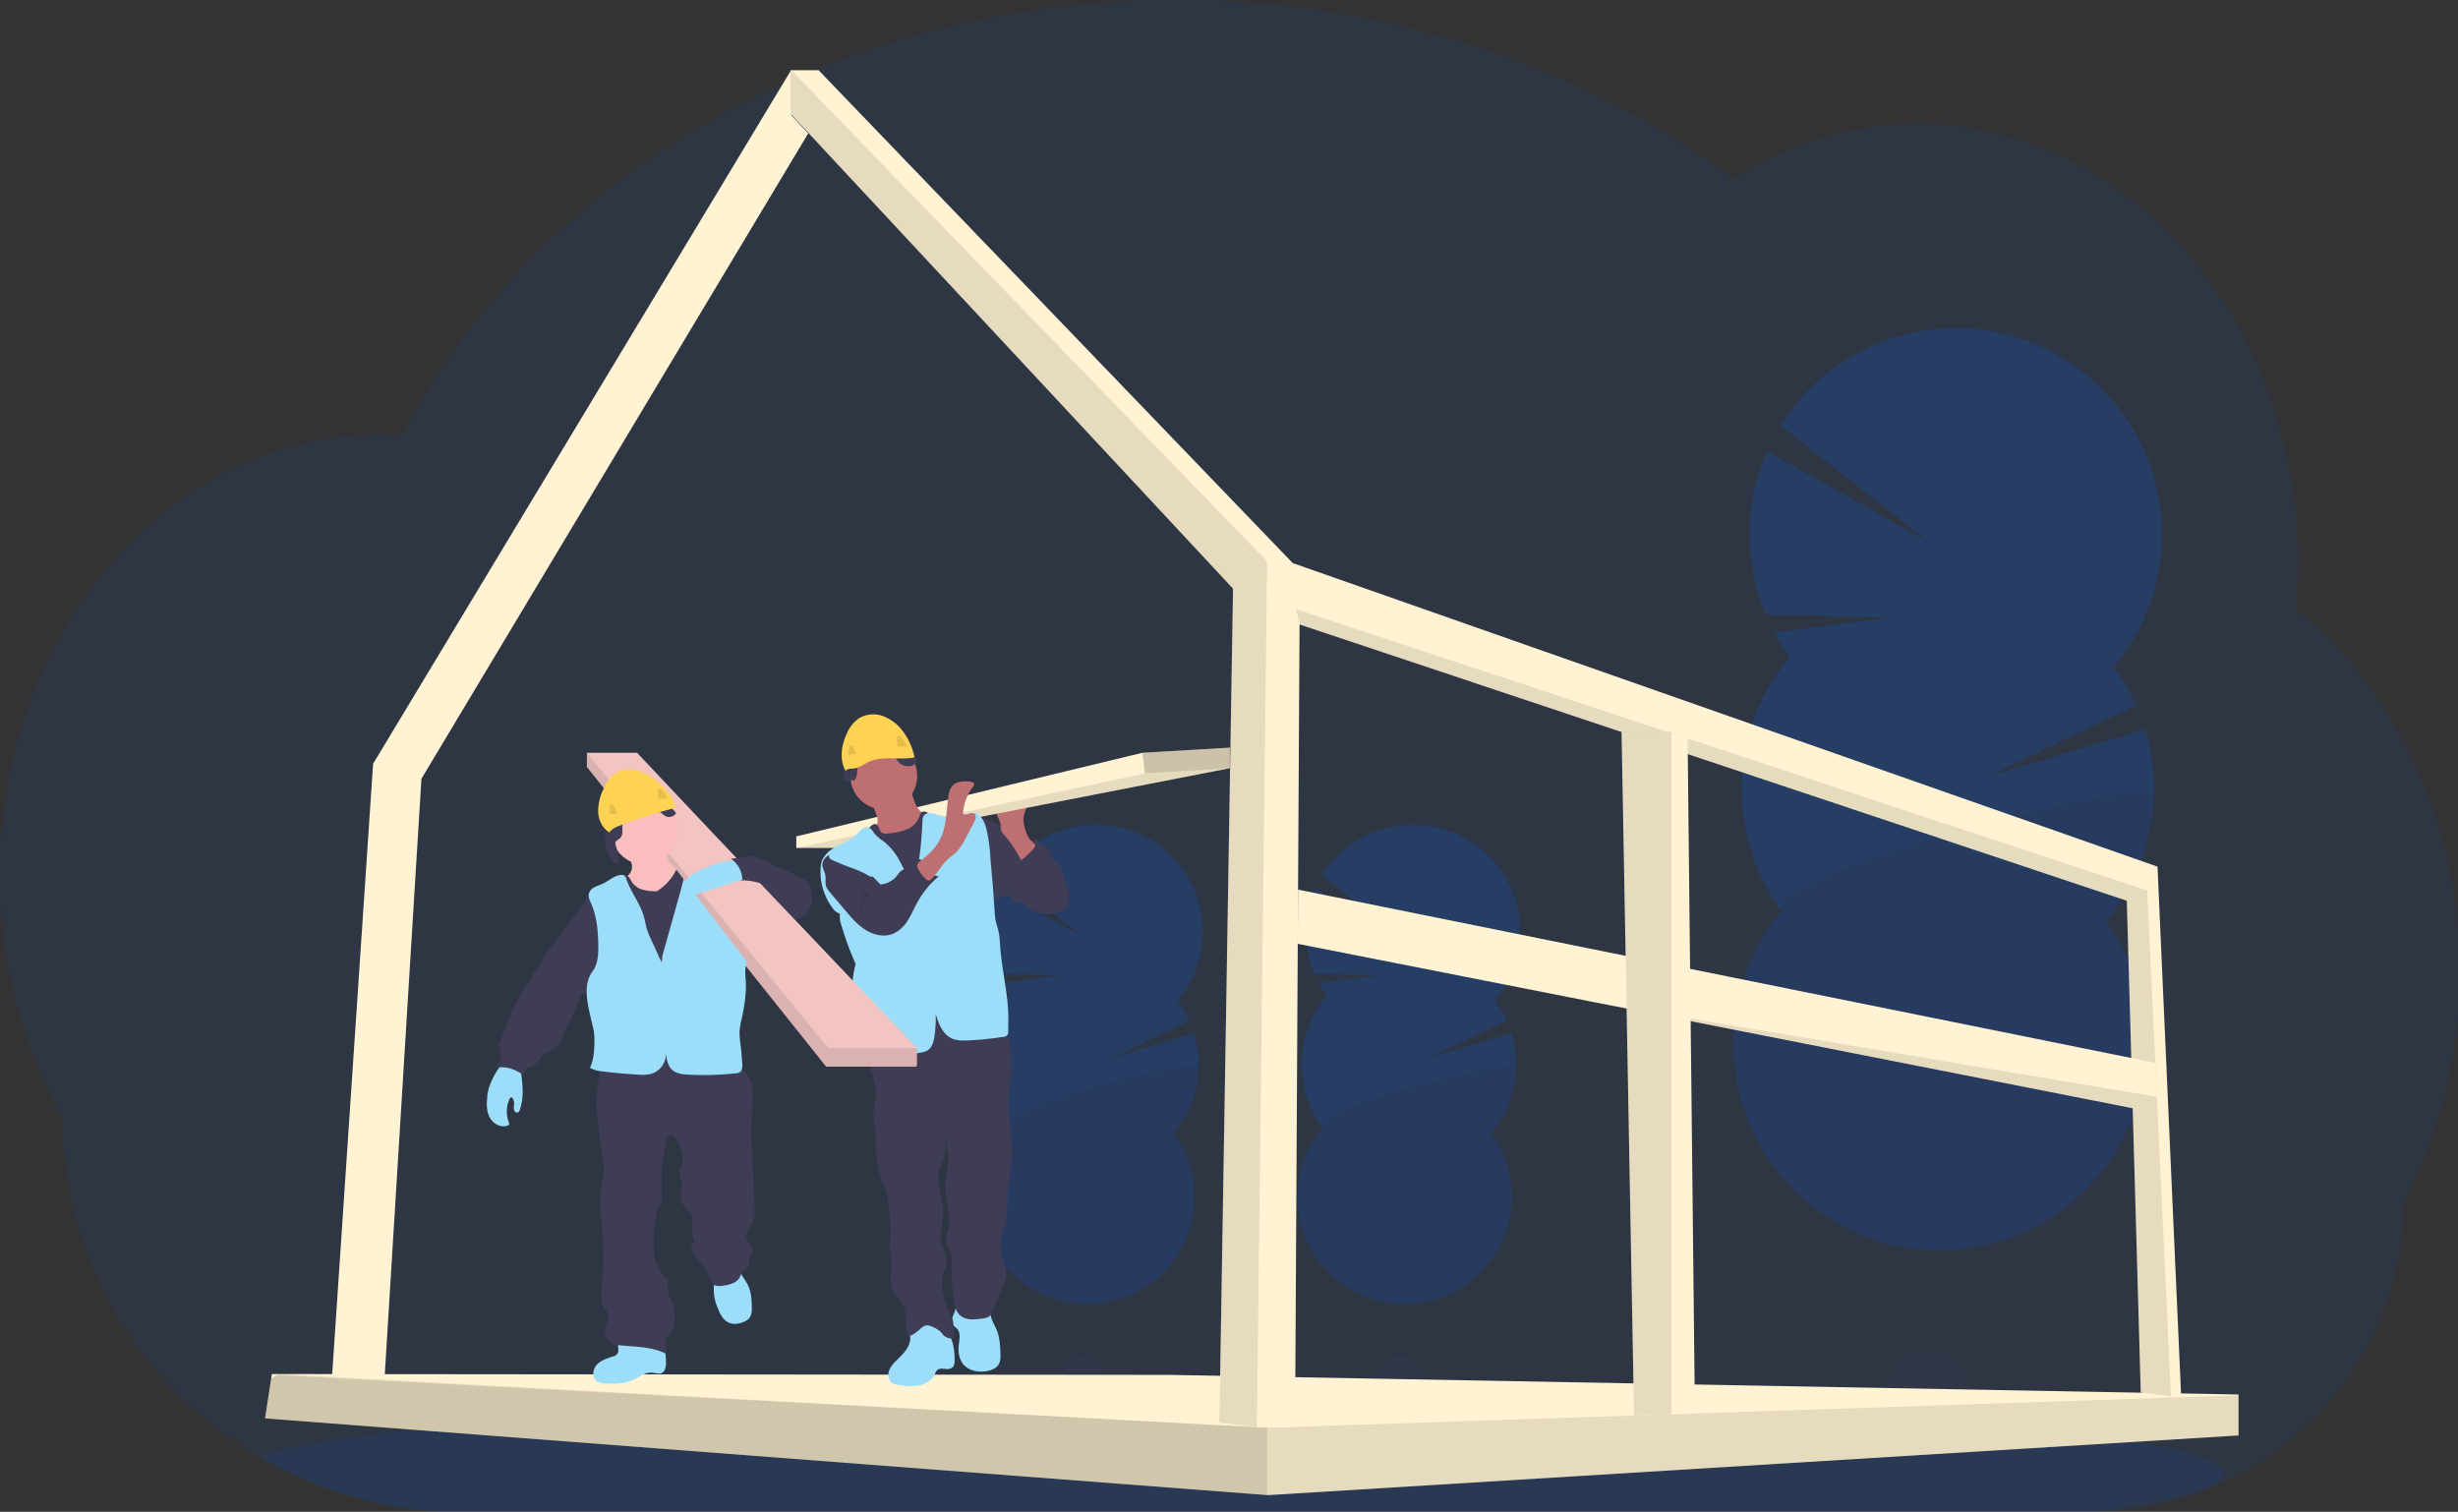 <svg id="el_-IzC_kr-z" data-name="Layer 1" xmlns="http://www.w3.org/2000/svg" viewBox="0 0 1177 724"><rect x="0" y="0" width="1177" height="724" fill="#333333" stroke="none"/><style>@-webkit-keyframes kf_el_hhVt-kujNwY_an_ihuGChNZk{0%{-webkit-transform: translate(841.187px, 244.966px) translate(-841.187px, -244.966px) translate(0px, 0px);transform: translate(841.187px, 244.966px) translate(-841.187px, -244.966px) translate(0px, 0px);}16.67%{-webkit-transform: translate(841.187px, 244.966px) translate(-841.187px, -244.966px) translate(0px, -20px);transform: translate(841.187px, 244.966px) translate(-841.187px, -244.966px) translate(0px, -20px);}33.33%{-webkit-transform: translate(841.187px, 244.966px) translate(-841.187px, -244.966px) translate(0px, 0px);transform: translate(841.187px, 244.966px) translate(-841.187px, -244.966px) translate(0px, 0px);}50%{-webkit-transform: translate(841.187px, 244.966px) translate(-841.187px, -244.966px) translate(0px, 20px);transform: translate(841.187px, 244.966px) translate(-841.187px, -244.966px) translate(0px, 20px);}66.67%{-webkit-transform: translate(841.187px, 244.966px) translate(-841.187px, -244.966px) translate(0px, 10px);transform: translate(841.187px, 244.966px) translate(-841.187px, -244.966px) translate(0px, 10px);}83.33%{-webkit-transform: translate(841.187px, 244.966px) translate(-841.187px, -244.966px) translate(0px, 5px);transform: translate(841.187px, 244.966px) translate(-841.187px, -244.966px) translate(0px, 5px);}100%{-webkit-transform: translate(841.187px, 244.966px) translate(-841.187px, -244.966px) translate(0px, 0px);transform: translate(841.187px, 244.966px) translate(-841.187px, -244.966px) translate(0px, 0px);}}@keyframes kf_el_hhVt-kujNwY_an_ihuGChNZk{0%{-webkit-transform: translate(841.187px, 244.966px) translate(-841.187px, -244.966px) translate(0px, 0px);transform: translate(841.187px, 244.966px) translate(-841.187px, -244.966px) translate(0px, 0px);}16.67%{-webkit-transform: translate(841.187px, 244.966px) translate(-841.187px, -244.966px) translate(0px, -20px);transform: translate(841.187px, 244.966px) translate(-841.187px, -244.966px) translate(0px, -20px);}33.33%{-webkit-transform: translate(841.187px, 244.966px) translate(-841.187px, -244.966px) translate(0px, 0px);transform: translate(841.187px, 244.966px) translate(-841.187px, -244.966px) translate(0px, 0px);}50%{-webkit-transform: translate(841.187px, 244.966px) translate(-841.187px, -244.966px) translate(0px, 20px);transform: translate(841.187px, 244.966px) translate(-841.187px, -244.966px) translate(0px, 20px);}66.67%{-webkit-transform: translate(841.187px, 244.966px) translate(-841.187px, -244.966px) translate(0px, 10px);transform: translate(841.187px, 244.966px) translate(-841.187px, -244.966px) translate(0px, 10px);}83.33%{-webkit-transform: translate(841.187px, 244.966px) translate(-841.187px, -244.966px) translate(0px, 5px);transform: translate(841.187px, 244.966px) translate(-841.187px, -244.966px) translate(0px, 5px);}100%{-webkit-transform: translate(841.187px, 244.966px) translate(-841.187px, -244.966px) translate(0px, 0px);transform: translate(841.187px, 244.966px) translate(-841.187px, -244.966px) translate(0px, 0px);}}@-webkit-keyframes kf_el_esO0SBVzwt4_an_iRDmQNUvs{0%{-webkit-transform: translate(480.441px, 482.748px) translate(-480.441px, -482.748px) translate(0px, 0px);transform: translate(480.441px, 482.748px) translate(-480.441px, -482.748px) translate(0px, 0px);}16.67%{-webkit-transform: translate(480.441px, 482.748px) translate(-480.441px, -482.748px) translate(0px, 10px);transform: translate(480.441px, 482.748px) translate(-480.441px, -482.748px) translate(0px, 10px);}33.33%{-webkit-transform: translate(480.441px, 482.748px) translate(-480.441px, -482.748px) translate(0px, 0px);transform: translate(480.441px, 482.748px) translate(-480.441px, -482.748px) translate(0px, 0px);}50%{-webkit-transform: translate(480.441px, 482.748px) translate(-480.441px, -482.748px) translate(0px, -10px);transform: translate(480.441px, 482.748px) translate(-480.441px, -482.748px) translate(0px, -10px);}66.67%{-webkit-transform: translate(480.441px, 482.748px) translate(-480.441px, -482.748px) translate(0px, -5px);transform: translate(480.441px, 482.748px) translate(-480.441px, -482.748px) translate(0px, -5px);}83.33%{-webkit-transform: translate(480.441px, 482.748px) translate(-480.441px, -482.748px) translate(0px, -3px);transform: translate(480.441px, 482.748px) translate(-480.441px, -482.748px) translate(0px, -3px);}100%{-webkit-transform: translate(480.441px, 482.748px) translate(-480.441px, -482.748px) translate(0px, 0px);transform: translate(480.441px, 482.748px) translate(-480.441px, -482.748px) translate(0px, 0px);}}@keyframes kf_el_esO0SBVzwt4_an_iRDmQNUvs{0%{-webkit-transform: translate(480.441px, 482.748px) translate(-480.441px, -482.748px) translate(0px, 0px);transform: translate(480.441px, 482.748px) translate(-480.441px, -482.748px) translate(0px, 0px);}16.67%{-webkit-transform: translate(480.441px, 482.748px) translate(-480.441px, -482.748px) translate(0px, 10px);transform: translate(480.441px, 482.748px) translate(-480.441px, -482.748px) translate(0px, 10px);}33.33%{-webkit-transform: translate(480.441px, 482.748px) translate(-480.441px, -482.748px) translate(0px, 0px);transform: translate(480.441px, 482.748px) translate(-480.441px, -482.748px) translate(0px, 0px);}50%{-webkit-transform: translate(480.441px, 482.748px) translate(-480.441px, -482.748px) translate(0px, -10px);transform: translate(480.441px, 482.748px) translate(-480.441px, -482.748px) translate(0px, -10px);}66.67%{-webkit-transform: translate(480.441px, 482.748px) translate(-480.441px, -482.748px) translate(0px, -5px);transform: translate(480.441px, 482.748px) translate(-480.441px, -482.748px) translate(0px, -5px);}83.33%{-webkit-transform: translate(480.441px, 482.748px) translate(-480.441px, -482.748px) translate(0px, -3px);transform: translate(480.441px, 482.748px) translate(-480.441px, -482.748px) translate(0px, -3px);}100%{-webkit-transform: translate(480.441px, 482.748px) translate(-480.441px, -482.748px) translate(0px, 0px);transform: translate(480.441px, 482.748px) translate(-480.441px, -482.748px) translate(0px, 0px);}}@-webkit-keyframes kf_el_ramSdPzQ2E_an_A75NvODQV{0%{-webkit-transform: translate(632.441px, 482.748px) translate(-632.441px, -482.748px) translate(0px, 0px);transform: translate(632.441px, 482.748px) translate(-632.441px, -482.748px) translate(0px, 0px);}16.67%{-webkit-transform: translate(632.441px, 482.748px) translate(-632.441px, -482.748px) translate(0px, 30px);transform: translate(632.441px, 482.748px) translate(-632.441px, -482.748px) translate(0px, 30px);}33.33%{-webkit-transform: translate(632.441px, 482.748px) translate(-632.441px, -482.748px) translate(0px, 15px);transform: translate(632.441px, 482.748px) translate(-632.441px, -482.748px) translate(0px, 15px);}50%{-webkit-transform: translate(632.441px, 482.748px) translate(-632.441px, -482.748px) translate(0px, 5px);transform: translate(632.441px, 482.748px) translate(-632.441px, -482.748px) translate(0px, 5px);}66.67%{-webkit-transform: translate(632.441px, 482.748px) translate(-632.441px, -482.748px) translate(0px, 0px);transform: translate(632.441px, 482.748px) translate(-632.441px, -482.748px) translate(0px, 0px);}83.33%{-webkit-transform: translate(632.441px, 482.748px) translate(-632.441px, -482.748px) translate(0px, 5px);transform: translate(632.441px, 482.748px) translate(-632.441px, -482.748px) translate(0px, 5px);}100%{-webkit-transform: translate(632.441px, 482.748px) translate(-632.441px, -482.748px) translate(0px, 0px);transform: translate(632.441px, 482.748px) translate(-632.441px, -482.748px) translate(0px, 0px);}}@keyframes kf_el_ramSdPzQ2E_an_A75NvODQV{0%{-webkit-transform: translate(632.441px, 482.748px) translate(-632.441px, -482.748px) translate(0px, 0px);transform: translate(632.441px, 482.748px) translate(-632.441px, -482.748px) translate(0px, 0px);}16.67%{-webkit-transform: translate(632.441px, 482.748px) translate(-632.441px, -482.748px) translate(0px, 30px);transform: translate(632.441px, 482.748px) translate(-632.441px, -482.748px) translate(0px, 30px);}33.33%{-webkit-transform: translate(632.441px, 482.748px) translate(-632.441px, -482.748px) translate(0px, 15px);transform: translate(632.441px, 482.748px) translate(-632.441px, -482.748px) translate(0px, 15px);}50%{-webkit-transform: translate(632.441px, 482.748px) translate(-632.441px, -482.748px) translate(0px, 5px);transform: translate(632.441px, 482.748px) translate(-632.441px, -482.748px) translate(0px, 5px);}66.67%{-webkit-transform: translate(632.441px, 482.748px) translate(-632.441px, -482.748px) translate(0px, 0px);transform: translate(632.441px, 482.748px) translate(-632.441px, -482.748px) translate(0px, 0px);}83.33%{-webkit-transform: translate(632.441px, 482.748px) translate(-632.441px, -482.748px) translate(0px, 5px);transform: translate(632.441px, 482.748px) translate(-632.441px, -482.748px) translate(0px, 5px);}100%{-webkit-transform: translate(632.441px, 482.748px) translate(-632.441px, -482.748px) translate(0px, 0px);transform: translate(632.441px, 482.748px) translate(-632.441px, -482.748px) translate(0px, 0px);}}#el_-IzC_kr-z *{-webkit-animation-duration: 3s;animation-duration: 3s;-webkit-animation-iteration-count: infinite;animation-iteration-count: infinite;-webkit-animation-timing-function: cubic-bezier(0, 0, 1, 1);animation-timing-function: cubic-bezier(0, 0, 1, 1);}#el_Wu_f2JXAWF{-webkit-transform: translate(-11.09px, -87.76px);transform: translate(-11.09px, -87.76px);fill: #0459e4;opacity: 0.1;}#el_NYDDVtBeWY{-webkit-transform: translate(-11.09px, -87.76px);transform: translate(-11.09px, -87.76px);fill: #0459e4;opacity: 0.1;}#el_pUOxrJjn-I{opacity: 0.2;}#el_DuWGUy3WKS{-webkit-transform: translate(-11.09px, -87.76px);transform: translate(-11.09px, -87.76px);fill: #3f3d56;}#el_9eqdUcRtps{-webkit-transform: translate(-85.32px, 1304.28px) rotate(-88.19deg);transform: translate(-85.32px, 1304.28px) rotate(-88.19deg);fill: #3f3d56;}#el_q_HOrWnP8Q{-webkit-transform: translate(-67.68px, 1288.24px) rotate(-88.19deg);transform: translate(-67.68px, 1288.24px) rotate(-88.19deg);fill: #3f3d56;}#el_bcKB9QRH8R{-webkit-transform: translate(-50.05px, 1272.2px) rotate(-88.19deg);transform: translate(-50.05px, 1272.2px) rotate(-88.19deg);fill: #3f3d56;}#el_P3swgyJiHE{-webkit-transform: translate(-32.42px, 1256.16px) rotate(-88.19deg);transform: translate(-32.42px, 1256.16px) rotate(-88.19deg);fill: #3f3d56;}#el_ramSdPzQ2E{-webkit-transform: translate(-11.09px, -87.76px);transform: translate(-11.09px, -87.76px);fill: #0459e4;}#el_4ORATPMlQB{-webkit-transform: translate(-11.09px, -87.76px);transform: translate(-11.09px, -87.76px);opacity: 0.1;}#el_Jci0BxejGh{opacity: 0.2;}#el_n9q72NPgfb{-webkit-transform: translate(-11.09px, -87.76px);transform: translate(-11.09px, -87.76px);fill: #3f3d56;}#el_2ULBrMM9KM{-webkit-transform: translate(-232.53px, 1152.36px) rotate(-88.19deg);transform: translate(-232.53px, 1152.36px) rotate(-88.19deg);fill: #3f3d56;}#el_C0onQxH2Ab{-webkit-transform: translate(-214.89px, 1136.32px) rotate(-88.19deg);transform: translate(-214.89px, 1136.32px) rotate(-88.19deg);fill: #3f3d56;}#el_fBhyLu0fII{-webkit-transform: translate(-197.26px, 1120.28px) rotate(-88.19deg);transform: translate(-197.26px, 1120.28px) rotate(-88.19deg);fill: #3f3d56;}#el_m8mi7zO9T6u{-webkit-transform: translate(-179.63px, 1104.24px) rotate(-88.19deg);transform: translate(-179.63px, 1104.24px) rotate(-88.19deg);fill: #3f3d56;}#el_esO0SBVzwt4{-webkit-transform: translate(-11.09px, -87.76px);transform: translate(-11.09px, -87.76px);fill: #0459e4;}#el_G9Qcx3uh4ro{-webkit-transform: translate(-11.09px, -87.76px);transform: translate(-11.09px, -87.76px);opacity: 0.1;}#el__-yyNva2hSM{opacity: 0.2;}#el_qe72OQPCP1Y{-webkit-transform: translate(-11.09px, -87.76px);transform: translate(-11.09px, -87.76px);fill: #3f3d56;}#el_mJYstat6s9y{-webkit-transform: translate(165.69px, 1552.9px) rotate(-88.19deg);transform: translate(165.69px, 1552.9px) rotate(-88.19deg);fill: #3f3d56;}#el_ne_t1tYArI4{-webkit-transform: translate(199.64px, 1522.02px) rotate(-88.19deg);transform: translate(199.64px, 1522.02px) rotate(-88.19deg);fill: #3f3d56;}#el_dzsq4enQazg{-webkit-transform: translate(233.59px, 1491.14px) rotate(-88.19deg);transform: translate(233.59px, 1491.14px) rotate(-88.19deg);fill: #3f3d56;}#el_ZZqRtiCHkbb{-webkit-transform: matrix(0.03,, -1,, 1,, 0.03,, 267.53,, 1460.26);transform: matrix(0.03,, -1,, 1,, 0.03,, 267.53,, 1460.26);fill: #3f3d56;}#el_hhVt-kujNwY{-webkit-transform: translate(-11.09px, -87.76px);transform: translate(-11.09px, -87.76px);fill: #0459e4;}#el_K9aDiFMcKpe{-webkit-transform: translate(-11.09px, -87.76px);transform: translate(-11.09px, -87.76px);opacity: 0.1;}#el_FoIxR4d23oD{fill: #fff3d4;}#el_PepIyuO52TB{opacity: 0.1;fill: #fff3d4;}#el_LKYeC4p2IWe{fill: #fff3d4;}#el_2ywN2pNsXvv{opacity: 0.1;}#el_d1b7XL_3KtP{opacity: 0.1;}#el_spEvRXmvtzd{fill: #fff3d4;}#el_B9flRCEMdpO{opacity: 0.1;}#el_aMYRG7lOcE-{opacity: 0.1;}#el_zOQyRs6E93D{fill: #fff3d4;}#el_0Vl0sne32je{opacity: 0.1;}#el_QATRJU5lJFa{fill: #fff3d4;}#el_iAcWveyIjoF{opacity: 0.1;}#el_sEJ59hw-jzS{-webkit-transform: translate(-11.09px, -87.76px);transform: translate(-11.09px, -87.76px);fill: #3f3d56;}#el_Lfmrl1nhFYi{-webkit-transform: translate(-11.09px, -87.76px);transform: translate(-11.09px, -87.76px);fill: #3f3d56;}#el_ua5xb0dO1ly{-webkit-transform: translate(-11.09px, -87.76px);transform: translate(-11.09px, -87.76px);fill: #be6f72;}#el_xxA6xzJvKOh{fill: #fff3d4;}#el_vSPPwOQvDab{opacity: 0.1;}#el_ewTCLxdI4EW{-webkit-transform: translate(-11.09px, -87.76px);transform: translate(-11.09px, -87.76px);fill: #9cddf9;}#el_ZH5sdbtt0yB{-webkit-transform: translate(-11.09px, -87.76px);transform: translate(-11.09px, -87.76px);fill: #9cddf9;}#el_YDuOwISGdUA{-webkit-transform: translate(-11.09px, -87.76px);transform: translate(-11.09px, -87.76px);fill: #3f3d56;}#el_KJ08fJaBXzV{fill: #be6f72;}#el_NxTOuer733w{-webkit-transform: translate(-11.09px, -87.76px);transform: translate(-11.09px, -87.76px);fill: #be6f72;}#el_EN-bOMiv7Oj{-webkit-transform: translate(-11.09px, -87.76px);transform: translate(-11.09px, -87.76px);fill: #3f3d56;}#el_Du-xZC2dIqq{-webkit-transform: translate(-11.09px, -87.76px);transform: translate(-11.09px, -87.76px);fill: #9cddf9;}#el_KORYFkg6Y3f{-webkit-transform: translate(-11.09px, -87.76px);transform: translate(-11.09px, -87.76px);fill: #3f3d56;}#el_u5Uh57xgr6h{-webkit-transform: translate(-11.09px, -87.76px);transform: translate(-11.09px, -87.76px);fill: #be6f72;}#el_wPCQOTPUzy6{-webkit-transform: translate(-11.09px, -87.76px);transform: translate(-11.09px, -87.76px);fill: #9cddf9;}#el_znczCx5yHpx{-webkit-transform: translate(-11.09px, -87.76px);transform: translate(-11.09px, -87.76px);opacity: 0.1;}#el_dqxbXDzsEYR{opacity: 0.2;}#el_Amtw6FV6hq3{-webkit-transform: translate(-11.09px, -87.76px);transform: translate(-11.09px, -87.76px);fill: #3f3d56;}#el_paXriMkCc8M{-webkit-transform: translate(-11.09px, -87.76px);transform: translate(-11.09px, -87.76px);fill: #fed253;}#el_TqcKrI2oXkc{-webkit-transform: translate(-11.09px, -87.76px);transform: translate(-11.09px, -87.76px);opacity: 0.1;}#el_V-Vk4982cB_{-webkit-transform: translate(-11.09px, -87.76px);transform: translate(-11.09px, -87.76px);opacity: 0.1;}#el_IbS_OwLi41P{opacity: 0.1;}#el_rUaPAw7-th1{fill: #f1c0c0;}#el_-Mg4r305xbg{opacity: 0.1;fill: #fff3d4;}#el_NqsMWQ7CFyL{opacity: 0.1;}#el_yUijr12JpF3{-webkit-transform: translate(-11.09px, -87.76px);transform: translate(-11.09px, -87.76px);fill: #9cddf9;}#el_9qFbwq7I0l7{-webkit-transform: translate(-11.09px, -87.76px);transform: translate(-11.09px, -87.76px);fill: #9cddf9;}#el_aiNfCWp156Q{-webkit-transform: translate(-11.09px, -87.76px);transform: translate(-11.09px, -87.76px);fill: #9cddf9;}#el_JUW_et7E41R{-webkit-transform: translate(-11.09px, -87.76px);transform: translate(-11.09px, -87.76px);fill: #3f3d56;}#el_lOjRvmAXOap{fill: #fbbebe;}#el_BN5stK18bK8{-webkit-transform: translate(-11.09px, -87.76px);transform: translate(-11.09px, -87.76px);fill: #fbbebe;}#el_uNxA733WRyb{-webkit-transform: translate(-11.09px, -87.76px);transform: translate(-11.09px, -87.76px);fill: #3f3d56;}#el_IbRNiciy07U{-webkit-transform: translate(-11.09px, -87.76px);transform: translate(-11.09px, -87.76px);fill: #3f3d56;}#el_2b_s6uWYaTG{-webkit-transform: translate(-11.09px, -87.76px);transform: translate(-11.09px, -87.76px);fill: #fed253;}#el_F2kkka0A48M{-webkit-transform: translate(-11.09px, -87.76px);transform: translate(-11.09px, -87.76px);opacity: 0.1;}#el_oseMMkMj57P{-webkit-transform: translate(-11.09px, -87.76px);transform: translate(-11.09px, -87.76px);opacity: 0.1;}#el_-kTQUez8dg_{-webkit-transform: translate(-11.09px, -87.76px);transform: translate(-11.09px, -87.76px);fill: #3f3d56;}#el_IEYd8YwKH2E{-webkit-transform: translate(-11.09px, -87.76px);transform: translate(-11.09px, -87.76px);fill: #9cddf9;}#el_q-RWgREMrPY{fill: #f1c0c0;}#el_mSdvA-gMQUc{opacity: 0.1;fill: #fff3d4;}#el_CUbAyeC94IB{opacity: 0.1;}#el_zzIxpAZJ8hW{-webkit-transform: translate(-11.09px, -87.76px);transform: translate(-11.09px, -87.76px);fill: #9cddf9;}#el_4Lty64Ui7tE{-webkit-transform: translate(-11.09px, -87.76px);transform: translate(-11.09px, -87.76px);fill: #3f3d56;}#el_ramSdPzQ2E_an_A75NvODQV{-webkit-animation-fill-mode: backwards;animation-fill-mode: backwards;-webkit-transform: translate(632.441px, 482.748px) translate(-632.441px, -482.748px) translate(0px, 0px);transform: translate(632.441px, 482.748px) translate(-632.441px, -482.748px) translate(0px, 0px);-webkit-animation-name: kf_el_ramSdPzQ2E_an_A75NvODQV;animation-name: kf_el_ramSdPzQ2E_an_A75NvODQV;-webkit-animation-timing-function: cubic-bezier(0, 0, 1, 1);animation-timing-function: cubic-bezier(0, 0, 1, 1);}#el_esO0SBVzwt4_an_iRDmQNUvs{-webkit-animation-fill-mode: backwards;animation-fill-mode: backwards;-webkit-transform: translate(480.441px, 482.748px) translate(-480.441px, -482.748px) translate(0px, 0px);transform: translate(480.441px, 482.748px) translate(-480.441px, -482.748px) translate(0px, 0px);-webkit-animation-name: kf_el_esO0SBVzwt4_an_iRDmQNUvs;animation-name: kf_el_esO0SBVzwt4_an_iRDmQNUvs;-webkit-animation-timing-function: cubic-bezier(0, 0, 1, 1);animation-timing-function: cubic-bezier(0, 0, 1, 1);}#el_hhVt-kujNwY_an_ihuGChNZk{-webkit-animation-fill-mode: backwards;animation-fill-mode: backwards;-webkit-transform: translate(841.187px, 244.966px) translate(-841.187px, -244.966px) translate(0px, 0px);transform: translate(841.187px, 244.966px) translate(-841.187px, -244.966px) translate(0px, 0px);-webkit-animation-name: kf_el_hhVt-kujNwY_an_ihuGChNZk;animation-name: kf_el_hhVt-kujNwY_an_ihuGChNZk;-webkit-animation-timing-function: cubic-bezier(0, 0, 1, 1);animation-timing-function: cubic-bezier(0, 0, 1, 1);}</style><title>under construction</title><path d="M1188.91,553.07a241.36,241.36,0,0,1-7.07,58.24q-2.38,9.63-5.53,18.86a222.72,222.72,0,0,1-8.92,22.32q-2.55,5.52-5.39,10.82a145.56,145.56,0,0,1-12.17,58.49,150.79,150.79,0,0,1-73.18,75.4,153.93,153.93,0,0,1-65.33,15H234.68a195.68,195.68,0,0,1-98.42-26.31l-.46-.26q-6.39-3.74-12.46-7.92a195.41,195.41,0,0,1-25.57-21.08A190.28,190.28,0,0,1,69.66,721.8a185.86,185.86,0,0,1-28.59-99.23c-18.95-33.25-30-73.08-30-115.88,0-54,17.56-103.26,46.41-140.55a197.6,197.6,0,0,1,19.71-21.93,183.42,183.42,0,0,1,22.54-18.45,175.38,175.38,0,0,1,20-12c2.89-1.47,5.79-2.86,8.74-4.15,2.59-1.15,5.21-2.22,7.86-3.23q4.77-1.81,9.66-3.33t9.65-2.66q7-1.71,14.24-2.78c4-.59,8-1,12-1.31,3.18-.24,6.39-.37,9.62-.41h1.75c3.56,0,7.1.14,10.61.38.37-.74.77-1.49,1.14-2.22,1.4-2.67,2.85-5.33,4.31-7.93a.25.25,0,0,1,0-.07c.25-.46.5-.91.76-1.35,1.18-2.13,2.41-4.24,3.67-6.33.58-1,1.15-1.94,1.74-2.88a7.66,7.66,0,0,1,.41-.68q.9-1.5,1.83-3,4.63-7.4,9.63-14.54l.85-1.22c.52-.74,1-1.46,1.58-2.2,1.38-1.93,2.8-3.87,4.23-5.77,1-1.36,2-2.71,3.08-4q3.9-5,8-10t8.52-9.87c.4-.45.8-.89,1.22-1.33l4.27-4.66h0c.21-.22.39-.42.59-.62h0c.51-.55,1-1.1,1.55-1.63,2.29-2.43,4.64-4.81,7-7.18a381.2,381.2,0,0,1,38.3-33.37c.53-.42,1.07-.82,1.6-1.22,2.54-1.91,5.12-3.8,7.7-5.66a405.31,405.31,0,0,1,44.41-27.7c1.06-.61,2.14-1.18,3.23-1.74a424,424,0,0,1,42.49-19.56c7.91-3.13,16-6.07,24.14-8.76,5.42-1.78,10.86-3.47,16.37-5.06Q459.4,102,472.5,99.05a463.35,463.35,0,0,1,78.24-10.66q12-.61,24.27-.63a465,465,0,0,1,117,14.8,4.22,4.22,0,0,0,3.63,1.89H699c1.46.4,2.91.8,4.37,1.22q12.23,3.52,24.11,7.69l2,.72a430.44,430.44,0,0,1,56.91,25,410.69,410.69,0,0,1,47.65,29.44q3.51,2.52,6.92,5.08,4.14-2.65,8.42-5.08a165.62,165.62,0,0,1,34.88-14.87,159.1,159.1,0,0,1,78.24-3.06c33.25,7.05,63.35,24.55,87.66,49.44a204.55,204.55,0,0,1,26.29,33.38c.55.86,1.1,1.73,1.63,2.61a220,220,0,0,1,16.74,33.37c.17.43.34.83.49,1.25a231.09,231.09,0,0,1,10.3,33.35c.12.58.26,1.15.38,1.73a240.11,240.11,0,0,1,4.92,33.37c0,.4,0,.81.08,1.23q.63,8.71.64,17.6c0,5.3-.18,10.56-.51,15.78,0,.57-.08,1.16-.13,1.75-.09,1.51-.22,3-.35,4.52a189.79,189.79,0,0,1,21.38,20.17q4.37,4.77,8.46,9.9a210.61,210.61,0,0,1,21.8,33.37C1179.19,475.33,1188.91,512.88,1188.91,553.07Z" id="el_Wu_f2JXAWF"/><path d="M1075.91,793.5c0,6.83-23.53,13.23-64.59,18.73H234.68a195.68,195.68,0,0,1-98.42-26.31l-.46-.26c11.8-4.3,33.1-8.31,62.09-11.93h0l1.3-.16c13-1.59,27.53-3.1,43.41-4.53.4,0,.81-.06,1.21-.11h0q18.9-1.68,40.21-3.15c.45,0,.89-.08,1.34-.1q8.22-.59,16.78-1.12h0l2.2-.14c41.55-2.58,88.78-4.64,140-6h.06q10.76-.3,21.75-.53,12.22-.29,24.74-.51c6.37-.14,12.82-.24,19.29-.34h.15c29.19-.44,59.35-.66,90.19-.66,76.26,0,148.34,1.39,212.21,3.89h.18c9.82.38,19.46.8,28.86,1.23l8,.38q15.91.76,31,1.63h0C999.07,770.24,1075.91,781.17,1075.91,793.5Z" id="el_NYDDVtBeWY"/><g id="el_pUOxrJjn-I"><path d="M691.37,751.79A19,19,0,0,1,691,755q-10.44-1.66-21-3c0-.28,0-.57,0-.86a16.88,16.88,0,0,1,2.5-8.48c2.06-3.26,5.19-5.3,8.64-5.19s6.44,2.34,8.29,5.71A16.87,16.87,0,0,1,691.37,751.79Z" id="el_DuWGUy3WKS"/><ellipse cx="681.21" cy="734.33" rx="14.01" ry="10.7" id="el_9eqdUcRtps"/><ellipse cx="681.75" cy="717.21" rx="14.01" ry="10.7" id="el_q_HOrWnP8Q"/><ellipse cx="682.29" cy="700.09" rx="14.01" ry="10.7" id="el_bcKB9QRH8R"/><ellipse cx="682.83" cy="682.97" rx="14.01" ry="10.7" id="el_P3swgyJiHE"/><g id="el_ramSdPzQ2E_an_A75NvODQV" data-animator-group="true" data-animator-type="0"><path d="M646.47,564.55a49.66,49.66,0,0,1-3.8-6l28.26-3.73-30.42-.73a51.38,51.38,0,0,1,.31-40.64l40.12,22.45-36.75-28.84a51.28,51.28,0,1,1,82.84,60,50.8,50.8,0,0,1,5.55,9.53l-37.09,17.8,39.33-11.83A51.34,51.34,0,0,1,725,630.47a51.28,51.28,0,1,1-80.56-2.54,51.28,51.28,0,0,1,2-63.38Z" id="el_ramSdPzQ2E"/></g><path d="M737,599.13a51,51,0,0,1-12,31.34,51.28,51.28,0,1,1-80.56-2.54C637.87,619,737.18,593.38,737,599.13Z" id="el_4ORATPMlQB"/></g><g id="el_Jci0BxejGh"><path d="M539.37,751.79A19,19,0,0,1,539,755q-10.44-1.66-21-3c0-.28,0-.57,0-.86a16.88,16.88,0,0,1,2.5-8.48c2.06-3.26,5.19-5.3,8.64-5.19s6.44,2.34,8.29,5.71A16.87,16.87,0,0,1,539.37,751.79Z" id="el_n9q72NPgfb"/><ellipse cx="529.21" cy="734.33" rx="14.01" ry="10.7" id="el_2ULBrMM9KM"/><ellipse cx="529.75" cy="717.21" rx="14.01" ry="10.7" id="el_C0onQxH2Ab"/><ellipse cx="530.29" cy="700.09" rx="14.01" ry="10.7" id="el_fBhyLu0fII"/><ellipse cx="530.83" cy="682.97" rx="14.01" ry="10.7" id="el_m8mi7zO9T6u"/><g id="el_esO0SBVzwt4_an_iRDmQNUvs" data-animator-group="true" data-animator-type="0"><path d="M494.47,564.55a49.66,49.66,0,0,1-3.8-6l28.26-3.73-30.42-.73a51.38,51.38,0,0,1,.31-40.64l40.12,22.45-36.75-28.84a51.28,51.28,0,1,1,82.84,60,50.8,50.8,0,0,1,5.55,9.53l-37.09,17.8,39.33-11.83A51.34,51.34,0,0,1,573,630.47a51.28,51.28,0,1,1-80.56-2.54,51.28,51.28,0,0,1,2-63.38Z" id="el_esO0SBVzwt4"/></g><path d="M585,599.13a51,51,0,0,1-12,31.34,51.28,51.28,0,1,1-80.56-2.54C485.87,619,585.18,593.38,585,599.13Z" id="el_G9Qcx3uh4ro"/></g><g id="el__-yyNva2hSM"><path d="M954.57,762.73a37.3,37.3,0,0,1-.73,6.08q-20.1-3.21-40.49-5.74c0-.54,0-1.09,0-1.65a32.5,32.5,0,0,1,4.82-16.33c4-6.27,10-10.2,16.63-10s12.4,4.51,16,11A32.53,32.53,0,0,1,954.57,762.73Z" id="el_qe72OQPCP1Y"/><ellipse cx="935" cy="729.11" rx="26.98" ry="20.61" id="el_mJYstat6s9y"/><ellipse cx="936.04" cy="696.15" rx="26.98" ry="20.61" id="el_ne_t1tYArI4"/><ellipse cx="937.08" cy="663.2" rx="26.98" ry="20.61" id="el_dzsq4enQazg"/><ellipse cx="938.12" cy="630.24" rx="26.98" ry="20.61" id="el_ZZqRtiCHkbb"/><g id="el_hhVt-kujNwY_an_ihuGChNZk" data-animator-group="true" data-animator-type="0"><path d="M868.12,402.27a99.27,99.27,0,0,1-7.31-11.53l54.4-7.18-58.55-1.41a98.9,98.9,0,0,1,.58-78.24l77.25,43.21L863.75,291.6a98.72,98.72,0,1,1,159.47,115.56,98.71,98.71,0,0,1,10.69,18.35L962.5,459.8,1038.21,437a98.75,98.75,0,0,1-18.83,92.15,98.72,98.72,0,1,1-155.1-4.89,98.75,98.75,0,0,1,3.84-122Z" id="el_hhVt-kujNwY"/></g><path d="M1042.42,468.83a98.34,98.34,0,0,1-23,60.34,98.72,98.72,0,1,1-155.1-4.89C851.58,507.07,1042.77,457.76,1042.42,468.83Z" id="el_K9aDiFMcKpe"/></g><polygon points="157.82 676.73 168.31 676.7 183.1 676.7 201.8 372.92 386.99 63.89 378.94 55.25 378.94 33.37 178.66 365.76 157.82 676.73" id="el_FoIxR4d23oD"/><polygon points="169.43 676.7 183.1 676.7 201.8 372.92 386.99 63.89 378.94 55.25 187.92 368.29 169.43 676.7" id="el_PepIyuO52TB"/><polygon points="126.91 679.26 606.76 715.98 607.17 716.01 1071.56 687.45 1071.91 687.43 1071.91 667.82 560.21 658.43 133.3 658.02 130.18 658.02 129.84 660.22 126.91 679.26" id="el_LKYeC4p2IWe"/><polygon points="126.91 679.26 606.76 715.98 607.17 716.01 1071.56 687.45 1071.91 687.07 1071.91 668.23 1071.5 668.23 606.76 683.75 133.3 658.02 133.23 658.02 132.39 658.57 129.84 660.22 126.91 679.26" id="el_2ywN2pNsXvv"/><polygon points="126.91 679.26 606.76 715.98 606.76 683.75 132.39 658.57 129.84 660.22 126.91 679.26" id="el_d1b7XL_3KtP"/><polygon points="378.88 54.84 590.43 281.9 583.89 681.3 601.86 683.47 602.16 683.51 620.13 683.51 622.28 299.05 1018.41 431.37 1025.09 666.97 1039.55 668.59 1044.45 669.14 1033.11 415.03 619.01 269.65 391.95 33.6 378.88 33.6 378.88 54.84" id="el_spEvRXmvtzd"/><polygon points="620.65 291.7 622.28 299.05 1018.41 431.37 1025.09 666.97 1039.55 668.59 1028.21 426.47 620.65 291.7" id="el_B9flRCEMdpO"/><polygon points="378.88 54.84 590.43 281.9 583.89 681.3 601.86 683.47 606.76 268.83 378.88 33.6 378.88 54.84" id="el_aMYRG7lOcE-"/><polygon points="621.42 451.99 766.71 480.6 766.76 480.61 1021.23 530.74 1032.88 526.07 1032.84 525.25 1032.08 509 621.57 426.05 621.42 451.99" id="el_zOQyRs6E93D"/><polygon points="766.76 480.61 1021.23 530.74 1032.88 526.07 1032.84 525.25 766.76 480.61" id="el_0Vl0sne32je"/><polygon points="776.49 350.56 780.42 566.9 782.45 677.89 800.34 677.29 811.6 676.91 808.1 353.69 800.34 351.11 798.64 350.56 776.49 350.56" id="el_QATRJU5lJFa"/><polygon points="776.65 350.51 776.65 350.56 780.42 566.9 782.45 677.89 800.34 677.29 800.34 350.51 776.65 350.51" id="el_iAcWveyIjoF"/><path d="M507.35,493.57a22.79,22.79,0,0,1,3,1.95,19.85,19.85,0,0,1,3,3.29c4.29,5.55,8.25,12,7.83,19a7.73,7.73,0,0,1-2.23,5.5c-1.77,1.51-4.31,1.58-6.63,1.58-2.52,0-5.17,0-7.35-1.3s-4-3.83-6.58-3.77a3.37,3.37,0,0,1-1.1,0c-.89-.29-1.07-1.46-1.65-2.2-1-1.33-3.11-1-4.68-.42s-3.31,1.45-4.86.78a5.05,5.05,0,0,1-2.11-2.11c-3.71-6-4.5-13.21-5.2-20.18-.43-4.24-3.71-18.7,5.34-15.41,4,1.44,7.74,4.32,11.38,6.43Z" id="el_sEJ59hw-jzS"/><path d="M498.41,495a4.46,4.46,0,0,0,5.49-.22,8.27,8.27,0,0,0,2.67-5.18c1-.31,1.51,1,2.15,1.8,1.12,1.36,3.4,1.34,4.42,2.79.71,1,.55,2.39,1.05,3.52.65,1.46,2.26,2.22,3.36,3.4a11.58,11.58,0,0,1,2.2,4.39l1.64,4.92a24.32,24.32,0,0,1,1.5,6.37,8.25,8.25,0,0,1-1.9,6.09c-2.2,2.37-5.81,2.62-9,2.55a11.58,11.58,0,0,1-3.16-.37c-2.83-.88-4.64-3.73-5.39-6.6s-.67-5.88-1.11-8.82a34.57,34.57,0,0,0-2.5-8.38c-.88-2.08-3.3-5.18-3.26-7.39C497.29,493.87,497.81,494.53,498.41,495Z" id="el_Lfmrl1nhFYi"/><path d="M502,484.87a16.51,16.51,0,0,1-.81-4.39c0-3,1.37-5.82,2.75-8.5l-11.43,1.55c-1.38.19-2.92.47-3.7,1.62a4,4,0,0,0,0,3.69,18.86,18.86,0,0,1,1.36,3.57,17.83,17.83,0,0,0,.37,3.21,6.8,6.8,0,0,0,1.47,2.07c3.27,3.62,5.72,7.89,8.16,12.12-.07-.12,6.89-5.51,6.61-7.27-.16-1-2.17-2.2-2.81-3.16A16.09,16.09,0,0,1,502,484.87Z" id="el_ua5xb0dO1ly"/><polygon points="588.91 358.04 588.91 367.89 420.24 400.79 411.49 406.09 381.3 406.09 381.3 400.54 547.02 360.5 588.91 358.04" id="el_xxA6xzJvKOh"/><polygon points="588.91 367.89 420.24 400.79 411.49 406.09 381.3 406.09 548.25 370.36 588.91 367.89" id="el_vSPPwOQvDab"/><path d="M464.58,725.42a13.07,13.07,0,0,0-15.9-3.38,4.19,4.19,0,0,0-1.46,1.14c-1,1.4-.36,3.33-.27,5.06.23,4.22-3.13,7.65-6.15,10.6-1.62,1.58-3.27,3.27-4,5.42s-.19,4.88,1.77,6a7.37,7.37,0,0,0,2.74.76,29.57,29.57,0,0,0,9.7.27c3.19-.61,6.32-2.42,7.7-5.36A5.65,5.65,0,0,1,460,743.8c1.76-1.39,4.46.24,6.46-.75,1.65-.82,1.72-2.11,1.74-3.81C468.26,734.54,467.56,729.22,464.58,725.42Z" id="el_ewTCLxdI4EW"/><path d="M488.58,725.24c1.23,3.24,1.4,6.77,1.56,10.23.09,2,.15,4.14-.93,5.83s-3.19,2.58-5.21,3c-4.17.86-9,.05-11.69-3.26-2.06-2.53-2.49-6-2.11-9.28.32-2.69,1-5.84-.93-7.75-.5-.51-1.15-.87-1.61-1.42-1-1.22-.84-3.06-.3-4.56a19.81,19.81,0,0,0,1.57-4.51c.08-.74,13.54.52,14.78,1.13,1.69.83,1.43,2.22,1.94,3.9C486.36,720.89,487.72,723,488.58,725.24Z" id="el_ZH5sdbtt0yB"/><path d="M491.05,581.58c2.64,1.71,3.66,5.07,4.07,8.19,1.13,8.55-.85,17.19-1,25.82-.14,12.09,3.36,24.4.37,36.11-1.79,7-.27,15-1.95,22.07-.5,2.1-1.42,4.08-1.9,6.18-1,4.55.05,9.31,1.46,13.76a14.21,14.21,0,0,1,.85,3.73,13.42,13.42,0,0,1-1.46,5.64l-6,14.19c-.67,1.59-3.31,1.85-5,2.06-3.18.38-6.73.65-9.26-1.32s-3.14-5.27-3.53-8.35a128,128,0,0,1-1-17.83,14.69,14.69,0,0,0-.41-4.63c-.55-1.71-1.76-3.19-2.09-5-.42-2.34.77-4.64,1.21-7a21.09,21.09,0,0,0-.1-6.49c-.39-3.2-.84-6.4-1.35-9.58-.72-4.45.31-8.84,1-13.3.65-4.19-.18-8.46-1-12.62a34.79,34.79,0,0,1-1.25,10c-.53,1.59-1.29,3.11-1.75,4.73-2.05,7.27,2.32,14.9,1.7,22.43-.29,3.52-1.67,7-1.28,10.47.27,2.54,1.45,4.87,2.26,7.29s1.23,5.19,0,7.45c-3.25,6.14-.82,14.49,2.09,20.79a28.06,28.06,0,0,1,1.54,3.46c.86,2.84.14,5.89.37,8.85a5.58,5.58,0,0,1-4.69-1.41c-.44-.46-.8-1-1.23-1.48a12.21,12.21,0,0,0-4.18-2.61,5.49,5.49,0,0,0-3-.69,6,6,0,0,0-2.85,1.77,27.94,27.94,0,0,1-3.14,2.39,3.72,3.72,0,0,1-1.6.71,1.41,1.41,0,0,1-1.47-.75,1.78,1.78,0,0,1-.11-.52,79.14,79.14,0,0,1-.59-9.1c0-5.23-6.26-8.83-7.05-14-.63-4.17.54-8.42.15-12.62-.19-2.16-.79-4.28-.75-6.44,0-1.4.32-2.77.43-4.16a31.12,31.12,0,0,0-.07-4.63l-.31-4.83c-.3-4.77-.63-9.64-2.51-14a47.57,47.57,0,0,1-3.9-16.08c-.2-3.5-.07-7-.47-10.51-.36-3.17-1.16-6.32-.93-9.5.19-2.46,1-4.84,1.19-7.3.39-4.73-1.41-9.33-2.82-13.86s-2.45-9.55-.6-13.92a4.57,4.57,0,0,1,1.28-1.86,5.58,5.58,0,0,1,2.36-.88A183.11,183.11,0,0,1,483,579.07,17.34,17.34,0,0,1,491.05,581.58Z" id="el_YDuOwISGdUA"/><circle cx="423.19" cy="371.59" r="16.02" id="el_KJ08fJaBXzV"/><path d="M431.18,479.36a5.72,5.72,0,0,1,0,2.79,6.32,6.32,0,0,1-1.05,1.76,45.2,45.2,0,0,1-5.13,5.58,9.29,9.29,0,0,0,4.79,4.73,27.81,27.81,0,0,0,6.61,1.89,9.32,9.32,0,0,0,3.48.24,9.23,9.23,0,0,0,3-1.36l8.9-5.33a17.78,17.78,0,0,0,3.7-2.67,9.11,9.11,0,0,0,2.58-6.26,1.72,1.72,0,0,0-.32-1.18,2.1,2.1,0,0,0-1.22-.51c-3.13-.69-5.6-3.23-7-6.11a32.36,32.36,0,0,1-2.43-9.27l-9.49,5c-1.41.75-2.81,1.5-4.27,2.15-.93.42-2.81.77-3.47,1.62C428.6,474,430.85,477.47,431.18,479.36Z" id="el_NxTOuer733w"/><path d="M425.06,486.58a10.55,10.55,0,0,0-3.07,4.15c-.62,2,0,4.11.56,6.09a181.7,181.7,0,0,1,6,25.79c.84,6,1.15,12.09,1.56,18.16.84,12.38,2.06,32.12,3.69,44.42,6,.27,11.85-1.48,17.8-2.12,11.12-1.18,22.57,1.52,33.46-1-2.64-10.43-5.28-28.24-7.92-38.66a73.77,73.77,0,0,1-2.42-12.55c-.23-3.05-.09-6.11-.05-9.18.09-6-.24-12-.57-18-.38-7-.76-14-2.42-20.85a3.88,3.88,0,0,0-1.16-2.29c-1-.73-2.3-.47-3.49-.31a15.18,15.18,0,0,1-10.38-2.46c-1.32-.9-3.09-2-4.32-1a4.3,4.3,0,0,0-1,2.13,10.65,10.65,0,0,1-6.26,6.17,31.33,31.33,0,0,1-8.86,1.82,4.35,4.35,0,0,1-2.75-.31c-1.42-.87-1.52-4-3.31-4.21C428.58,482.19,426.12,485.57,425.06,486.58Z" id="el_EN-bOMiv7Oj"/><path d="M448.72,511c-3.69-3.53-5.31-8.65-8-13a28.94,28.94,0,0,0-6.91-7.6,20.61,20.61,0,0,1-3.76-3.19c-.95-1.17-1.67-2.73-3.11-3.18a3.76,3.76,0,0,0-3.37.93,33.16,33.16,0,0,0-2.5,2.66c-4.24,4.39-11.69,5-15.05,10.08a8.26,8.26,0,0,0-1.79,3.75,29.06,29.06,0,0,0,5.34,20.9,7.1,7.1,0,0,0,3.7,3,11.58,11.58,0,0,0,.72,5.5,147.07,147.07,0,0,0,6.81,18.55,44.87,44.87,0,0,0-1.34,7.19c-.7,6.11-.05,12.31-.71,18.43-.54,5-2,9.87-2.05,14.88,0,.8.07,1.75.76,2.16a2.3,2.3,0,0,0,1.19.25l12.3.37c7.14.21,14.35.42,21.38-.9a8.9,8.9,0,0,0,2.69-.85c2.38-1.33,3.17-4.33,3.55-7a61,61,0,0,0,.59-10.46c1.49,4.71,3.26,9.58,7.76,11.62,2.38,1.08,5.1,1,7.71.93a145.16,145.16,0,0,0,16.79-1.73,2.21,2.21,0,0,0,2.45-2.57l.06-5.46c.12-11.09-2.63-21.69-3.7-32.73-.34-3.48-.31-7-1.16-10.41-.35-1.43-.86-2.83-1.17-4.27a30.52,30.52,0,0,1-.5-4.27l-.78-11c-.37-5.09-.9-10-1.29-15.08a73,73,0,0,0-2.14-14.66c-.87-3-2.68-6.4-5.81-6.77-1.67-.19-3.29.54-4.88,1.05a19.72,19.72,0,0,1-12-.05,16.9,16.9,0,0,0-3.74-1,3.67,3.67,0,0,0-3.42,1.42,5.13,5.13,0,0,0-.53,2.52C452.34,491,451.47,501.29,448.72,511Z" id="el_Du-xZC2dIqq"/><path d="M432.63,511.3c-4.61-4.86-9.34-9.81-15.28-12.9-2.34-1.22-5-2.14-7.59-1.68s-5,2.71-4.88,5.34c.08,1.63,1.07,3.07,1.38,4.67.36,1.8-.16,3.72.4,5.46a9.24,9.24,0,0,0,2,3.07l7.08,8.39c3,3.5,6,7.05,9.86,9.47s8.86,3.55,13.1,1.83a16.1,16.1,0,0,0,7.18-6.59c1.76-2.8,3-5.86,4.65-8.75a43.45,43.45,0,0,1,10-12.13c-2.08-.54-4.69-1.3-6-3a9.91,9.91,0,0,1-.95-1.72l-1.62-3.5a4,4,0,0,0-3,1.13,25.16,25.16,0,0,1-2.23,2.27c-1.41,1.06-3.32,1.35-4.6,2.56a12.19,12.19,0,0,0-1.34,1.68A11.22,11.22,0,0,1,432.63,511.3Z" id="el_KORYFkg6Y3f"/><path d="M460.9,490.39c3.47-6.33,3.31-13.92,4.3-21.07a9.62,9.62,0,0,1,1.91-5.23c2-2.26,5.53-2.29,8.55-2,.89.1,2,.52,1.95,1.41a1.8,1.8,0,0,1-.45.85,23.79,23.79,0,0,0-4.94,13.12c1.57,1.09,4-1.15,5.51,0,1,.84.54,2.5-.06,3.7q-2.09,4.17-4.31,8.28a26.59,26.59,0,0,1-4.57,6.59c-1.27,1.22-2.76,2.18-4.05,3.38-3,2.81-4.81,6.78-7.91,9.52a1.62,1.62,0,0,1-1,.51,1.68,1.68,0,0,1-1.05-.47,15.16,15.16,0,0,1-3.78-4.57c-1.18-2.18-1-2.82.86-4.36C455.34,497.3,458.73,494.35,460.9,490.39Z" id="el_u5Uh57xgr6h"/><path d="M426.83,507c.6.37,1.34.79,2,.48a2.08,2.08,0,0,0,.67-.65,23.54,23.54,0,0,0,2.84-4.94,1.9,1.9,0,0,0,.21-.8c0-.64-.57-1.11-1.1-1.48a40.76,40.76,0,0,0-9.09-4.32c-2.64-1-5.4-1.87-8.2-1.62a7.82,7.82,0,0,0-5.47,2.78c-2,2.57,1.35,3.35,3.45,4.28C417,502.94,422.26,504.22,426.83,507Z" id="el_wPCQOTPUzy6"/><path d="M423.68,524a1.47,1.47,0,0,0,.42,1.26c.29-1.42-.09-2.92.21-4.35.44-2.15,2.53-3.77,2.71-5.93C423.19,514.23,423.71,521.68,423.68,524Z" id="el_znczCx5yHpx"/><polygon points="588.91 358.04 588.91 367.89 548.25 370.36 547.02 360.5 588.91 358.04" id="el_dqxbXDzsEYR"/><path d="M419.86,461.73c2.54-2.07,1.07-6.41,2.79-9.19,1-1.52,2.69-2.32,4.35-3a19.79,19.79,0,0,1,6.35-1.76,7.37,7.37,0,0,1,6,2.21c.65.74,1.09,1.64,1.7,2.41a6.5,6.5,0,0,0,6.3,2.18c1.33-.3,2.71-1.31,2.62-2.67a3.77,3.77,0,0,0-1.2-2.14l-2.86-3.17c-3.25-3.6-6.86-7.42-11.63-8.32-3.32-.63-6.72.26-9.92,1.33-1.29.43-2.74,1.07-3.1,2.38-.24.9.12,1.88-.09,2.79-.41,1.81-2.73,2.42-3.81,3.94s-.75,3.32-1.06,5-1.21,3.32-1.32,5.06c-.07,1.05.46,3,1.64,3.38S419.13,460.48,419.86,461.73Z" id="el_Amtw6FV6hq3"/><path d="M449,450.47a30,30,0,0,0-5.32-12.16,21.31,21.31,0,0,0-9.47-7.52,13.56,13.56,0,0,0-11.79.93,17.12,17.12,0,0,0-5.89,7.43c-2.59,5.58-3.55,12.4-.54,17.76,1.2-1.46,3.26-.8,5.08-1.33,2.28-.65,4.21-2.17,6.38-3.12C434,449.57,442,451.91,449,450.47Z" id="el_paXriMkCc8M"/><path d="M417.52,450.16c-.23-1.8-.38-3.89.9-5.17a.65.65,0,0,1,.53-.24.69.69,0,0,1,.41.36,22.38,22.38,0,0,1,1.88,3.68,3.82,3.82,0,0,0-4,1.55" id="el_TqcKrI2oXkc"/><path d="M440.89,445.08l-.36-3.57a1.63,1.63,0,0,1,.07-.88,1.13,1.13,0,0,1,1.46-.4,3,3,0,0,1,1.17,1.17,21,21,0,0,1,2.06,4.07,12.1,12.1,0,0,0-4.87.06" id="el_V-Vk4982cB_"/><polygon points="438.75 502.21 438.75 510.37 431.86 510.83 395.62 510.83 395.62 502.21 438.75 502.21" id="el_IbS_OwLi41P"/><polygon points="438.75 502.21 438.75 510.83 395.62 510.83 281.04 367.3 281.04 360.52 305.06 360.52 438.75 502.21" id="el_rUaPAw7-th1"/><polygon points="438.75 502.21 438.75 510.83 395.62 510.83 281.04 367.3 281.04 360.52 305.06 360.52 438.75 502.21" id="el_-Mg4r305xbg"/><polygon points="438.75 502.21 438.75 510.83 395.62 510.83 281.04 367.3 281.04 360.52 396.24 502.21 438.75 502.21" id="el_NqsMWQ7CFyL"/><path d="M307.15,733.83a3,3,0,0,1-2.62,3.53c-2.78.94-5.73,1.87-7.7,4s-2.36,6.08,0,7.81a7.59,7.59,0,0,0,4,1.09c4.53.31,9.25.25,13.36-1.67,2.94-1.36,5.71-3.68,8.94-3.47,1.67.1,3.45.88,4.94.12s1.91-2.88,1.92-4.65a34.43,34.43,0,0,0-1.65-10.89c-.15-.48-6.51-.85-7.27-1l-7.71-1c-1.46-.19-4.61-1.29-5.76-.07S307.15,732.38,307.15,733.83Z" id="el_yUijr12JpF3"/><path d="M353.16,708.87a24.15,24.15,0,0,0,1.58,5.24c1.07,2.72,2.44,5.61,5.06,6.93,2.38,1.19,5.3.76,7.72-.37a6.36,6.36,0,0,0,2.57-1.95,7.74,7.74,0,0,0,1-4.49c0-3.87-.23-7.87-2-11.31-1.52-3-4.17-5.58-4.21-8.9l-9.11,1.76a2.6,2.6,0,0,0-1.34.53,2.31,2.31,0,0,0-.58,1.09A29.77,29.77,0,0,0,353.16,708.87Z" id="el_9qFbwq7I0l7"/><path d="M244.37,613.87c-.38,3.22-.22,6.67,1.46,9.45s5.22,4.62,8.28,3.51a1.21,1.21,0,0,0,.75-.57,1.41,1.41,0,0,0-.13-1,14.76,14.76,0,0,1,.31-11.12c.2-.46.63-1,1.1-.82a1,1,0,0,1,.45.46,5.23,5.23,0,0,1,.7,2.76,10.26,10.26,0,0,0-.08,2.65c.19.86,1.11,1.67,1.91,1.3a2,2,0,0,0,.91-1.29c2.23-6.45,1.22-13.5.2-20.25a1.06,1.06,0,0,0-1.19-1.11c-4.72-.47-7.3-1.6-10,2.79C246.72,604.33,244.37,609.42,244.37,613.87Z" id="el_aiNfCWp156Q"/><path d="M299.55,597.46c-1.4,5.82-2.81,11.71-2.9,17.69a81.27,81.27,0,0,0,.84,11.13l1.05,8.66c.36,2.92.71,5.83,1.22,8.72a23.15,23.15,0,0,1,.53,4.53,24.26,24.26,0,0,1-.71,4.45,52,52,0,0,0-1.05,9.3c-.11,5,.51,10,.9,15a167.05,167.05,0,0,1-.35,29.92,11.22,11.22,0,0,0,1.64,7.71,9.92,9.92,0,0,1,1.45,2.38c.75,2.29-1,4.58-1.45,6.93a7,7,0,0,0,5.82,8c8,.95,16.22.52,23.43,4.18.76-2.22-.9-4.74-.14-7,.48-1.4,1.8-2.31,2.7-3.49a10.16,10.16,0,0,0,1.72-6.1,22.29,22.29,0,0,0-1.48-8.27c-.85-2.2-2.07-4.37-2-6.73,0-1.16.41-2.38-.06-3.45a5.39,5.39,0,0,0-1.29-1.61,20.33,20.33,0,0,1-5.23-11.85,54.58,54.58,0,0,1,.42-13.14c.49-4.14,1.15-8.51,3.78-11.74a75.33,75.33,0,0,1,2.11-29.25c.26-.88.67-1.9,1.57-2.11a2.24,2.24,0,0,1,1.92.76c1.57,1.47,2.32,3.6,3,5.64.75,2.21,1.51,4.57.94,6.83-.24,1-.72,1.88-1,2.84a8.42,8.42,0,0,0,.3,5.87,5.64,5.64,0,0,1,.72,2.21,6.12,6.12,0,0,1-.6,1.92,8.84,8.84,0,0,0,.83,7.15,25.89,25.89,0,0,0,4.67,5.73,21,21,0,0,0,.65,11.56,1.46,1.46,0,0,1,.13,1.11c-.18.38-.64.52-1,.79-1,.82-.38,2.37.29,3.44a78.88,78.88,0,0,0,6.07,8.42c2,2.39,1.82,7,4.8,7.86a9,9,0,0,0,3.8,0c2.94-.45,6.22-1.3,7.66-3.9.59-1.07.83-2.37,1.75-3.17s2.11-.94,2.62-1.9-.06-2.22.11-3.33,1.14-2,1.45-3.17c.74-2.7-2.41-4.92-2.84-7.68-.62-4,4.42-7,4.21-11-.44-8.69-.72-17.42-1.17-26.11a188.26,188.26,0,0,1-.24-23.39c.35-4.85,1-9.93-.78-14.44-2.56-6.36-9.62-9.93-16.45-10.61s-13.64.94-20.41,2A129,129,0,0,1,299.55,597.46Z" id="el_JUW_et7E41R"/><circle cx="308.76" cy="398.1" r="16.02" id="el_lOjRvmAXOap"/><path d="M313.33,504.87A6.83,6.83,0,0,1,306.8,509c-.58,2.4.81,4.82,2.4,6.71a28.48,28.48,0,0,0,27.26,9.35,13.45,13.45,0,0,0,5.37-2.24,11.91,11.91,0,0,0,4.1-7.1,35.3,35.3,0,0,0,.39-8.35,2.16,2.16,0,0,0-.44-1.54,2.2,2.2,0,0,0-1.4-.46c-3.38-.3-6.91-.43-9.88-2.09s-5.08-5.41-3.65-8.49c-.23.48-6.07.71-6.84.81-2.41.34-4.82.72-7.22,1.16a13.13,13.13,0,0,0-3.39.64c-1.45.75-.91.38-.57,1.74C313.44,501.22,314.19,502.71,313.33,504.87Z" id="el_BN5stK18bK8"/><path d="M325.52,514.61a26.53,26.53,0,0,1-6.41-.71,9,9,0,0,1-5.26-3.51c-.74-1.12-1.22-2.53-2.4-3.16-1.93-1-4.13.69-5.67,2.24a20.6,20.6,0,0,1-4.82,3.88c-2.14,1.13-4.64,1.53-6.66,2.86a16.74,16.74,0,0,0-4,4.32l-14.17,19.3c-5.69,7.76-10.64,16.09-15.71,24.28-4.39,7.09-6.69,15.25-10,22.9a2.56,2.56,0,0,0-.31,1.54c.12.52.75.94,1.19.64-1.49,1.48-.18,4-.53,6.08a7.46,7.46,0,0,1-2.38,3.73,18.8,18.8,0,0,1,6.6.31,20.23,20.23,0,0,1,6.24,3c1.21-.19,1.1-2.34,2-3.14.54-.47,1.34-.41,2.05-.55,2.67-.52,3.73-3.73,5.78-5.54,1.71-1.51,4.13-2,5.94-3.42,2.94-2.31,3.57-6.42,5.11-9.83,1.31-2.89,3.37-5.41,4.52-8.37.75-1.92,1.11-4,2.18-5.77,1.71-2.86,4.93-4.38,8-5.75,1.94-.87,4-1.77,6.09-1.63-.11,4.65-.7,9.23.31,13.77.35,1.6.84,3.16,1.26,4.75,1.91,7.16,2.36,14.62,2.45,22a66.94,66.94,0,0,1,14-1.68c3.71-.11,7.41.37,11.12.3,4.4-.08,8.75-.93,13.15-1.23s9,0,12.89,2a122.46,122.46,0,0,1,.53-19l1.06-9.94A61.07,61.07,0,0,1,361,560.7c.58-2.28,1.42-4.48,2.06-6.75,2.25-8,1.84-16.54,1.41-24.87-.22-4.28-1.87-8.49-3.81-12.3a33.29,33.29,0,0,0-2.4-4.08A23.63,23.63,0,0,0,337.6,503a4.18,4.18,0,0,0-1.48.32,4.93,4.93,0,0,0-1.89,2.25A24.5,24.5,0,0,1,325.52,514.61Z" id="el_uNxA733WRyb"/><path d="M305.76,491.17c.45-1,1.66-1.37,2.4-2.17,1.42-1.52.78-3.95,1-6,.36-3,2.85-5.51,5.7-6.58a18.42,18.42,0,0,1,9-.57,8.71,8.71,0,0,1,4.06,1.35c.52.38,1,.87,1.49,1.22a4,4,0,0,0,5.44-1.27c-3.54-4.26-7.46-8.76-12.84-10.07a26.34,26.34,0,0,0-5.61-.53c-2.49-.05-5.06-.09-7.36.86-3.13,1.29-5.33,4.26-6.46,7.46a36.27,36.27,0,0,0-1.57,10,37.67,37.67,0,0,0,0,6.8,18.8,18.8,0,0,0,3.34,8.57,2.59,2.59,0,0,0,1,.93C309.91,503.17,305.39,492,305.76,491.17Z" id="el_IbRNiciy07U"/><path d="M334.33,474.68c-.55-4.71-3.91-8.6-7.48-11.73a27.58,27.58,0,0,0-10.05-6.05c-3.77-1.11-8.11-.87-11.34,1.38-2.6,1.81-4.25,4.69-5.52,7.59a23.89,23.89,0,0,0-2.41,11c.25,3.78,2.09,7.61,5.37,9.52,1.18-1.74,3.23-2.64,5.2-3.35A254.61,254.61,0,0,1,334.33,474.68Z" id="el_2b_s6uWYaTG"/><path d="M304,472.72c.32,0,.53.33.69.6a25.35,25.35,0,0,1,2.09,4c-1.17.25-3.18.53-3.76-.5C302.71,476.3,303.08,472.67,304,472.72Z" id="el_F2kkka0A48M"/><path d="M326.79,470.46c-.24.23-.52-.24-.52-.58V466a.57.57,0,0,1,.07-.31.47.47,0,0,1,.33-.16c.81-.09,1.48.6,2,1.26a21.12,21.12,0,0,1,2.05,3.41l-4.23-.13" id="el_oseMMkMj57P"/><path d="M379.58,534.71a26.17,26.17,0,0,1,2.94-2.41c2.77-1.85,6.12-2.58,9.23-3.76s6.27-3.09,7.48-6.19a14.7,14.7,0,0,0,.58-6,6,6,0,0,0-.44-2.47,4.91,4.91,0,0,0-1.58-1.72c-4.22-3.12-9.88-3.37-15.12-3.05a94.77,94.77,0,0,0-33.41,8.34,2.9,2.9,0,0,0-1.4,1,2.86,2.86,0,0,0-.27,1.39,23,23,0,0,0,1.13,8.71c1.38,3.56,4.22,6.43,5.41,10.06.54,1.63.72,3.36,1.19,5a7,7,0,0,0,2.81,4.18c3.95,2.36,7.68-.81,10.42-3.27Z" id="el_-kTQUez8dg_"/><path d="M327.85,548.56l-5.07-11.06a38.71,38.71,0,0,1-1.92-4.73c-.58-1.93-.86-3.93-1.4-5.87-1.78-6.46-6.27-11.84-8.46-18.17a3.45,3.45,0,0,0-.82-1.53,2.67,2.67,0,0,0-2.23-.4c-3.06.53-5.45,2.86-8.25,4.18-1.3.6-2.7,1-4,1.69a5,5,0,0,0-2.68,3.19c-.31,1.53.45,3,1.09,4.49,2.72,6.14,3.34,13,3.46,19.72.09,4.52-.14,9.37-2.81,13-5.13,7-1.85,17.28.07,25.75.23,1,.5,2.08.66,3.14a28.87,28.87,0,0,1,.23,4c0,4.49-.25,9.12-2.13,13.19a14.76,14.76,0,0,0,6,1.7q8.71,1.11,17.49,1.56a19.06,19.06,0,0,0,5.49-.28,10,10,0,0,0,7.39-9.8c.32,2.77.91,5.78,2.92,7.7s4.94,2.21,7.67,2.36a142.6,142.6,0,0,0,23.1-.65,4,4,0,0,0,1.42-.33c1.48-.74,1.56-2.78,1.44-4.42-.22-3.07-.45-6.14-.82-9.19a37.61,37.61,0,0,1-.48-5.88,33.83,33.83,0,0,1,1-6c1.34-6.24,2.4-12.61,1.95-19a32.06,32.06,0,0,1-.19-4.69c.26-3.53,2.12-6.89,1.77-10.4-1-10.32-1.81-20.91-4.69-30.87-.52-1.78-1.18-3.69-2.73-4.71-2-1.34-4.81-.64-7.1-1.49a17.76,17.76,0,0,1-3.05-1.81,14,14,0,0,0-6.89-2.12c-1.84-.07-3.89.34-5,1.82a7.26,7.26,0,0,0-1,2.73c-1.45,6.1-3.15,12.13-4.85,18.16l-1.63,5.78-4.37,15.52C328,546.49,328.29,547,327.85,548.56Z" id="el_IEYd8YwKH2E"/><polyline points="342.33 400.25 439.06 501.9 439.06 510.52 395.93 510.52 323.24 415.65" id="el_q-RWgREMrPY"/><polyline points="342.33 400.25 439.06 501.9 439.06 510.52 395.93 510.52 323.24 415.65" id="el_mSdvA-gMQUc"/><polygon points="324.78 414.31 325.09 414.42 396.55 501.9 439.06 501.9 439.06 510.52 395.93 510.52 323.24 415.65 324.78 414.31" id="el_CUbAyeC94IB"/><path d="M347,504.21c-3.5,1.53-7.39,3.49-8.44,7.17a4.12,4.12,0,0,0-.13,2,4.08,4.08,0,0,0,3.67,2.81,12,12,0,0,0,4.81-.88l20.65-6.82c.56-.18,1.2-.45,1.34-1a1.72,1.72,0,0,0-.2-1c-.64-1.56-1.27-4.75-2.61-5.84-1.1-.88-3.28-.57-4.61-.55C356.36,500.14,351.55,502.21,347,504.21Z" id="el_zzIxpAZJ8hW"/><path d="M365.41,509.3a33.21,33.21,0,0,1,10.25,1.59,18.26,18.26,0,0,1,8.49,5.8,6.36,6.36,0,0,1,1.34,2.62c.2,1,3.46,1.6,2.74,2.28,2.19-.35,1.67.68,3.89.66s4.62-.59,5.95-2.36a7.73,7.73,0,0,0,1.17-4.89,8.33,8.33,0,0,0-.66-3.46c-1-2.1-3.3-3.23-5.42-4.2l-17.86-8.17A11.86,11.86,0,0,0,372,498a12.34,12.34,0,0,0-2.91.07L361,499a12.13,12.13,0,0,1,5.53,10.67" id="el_4Lty64Ui7tE"/></svg>